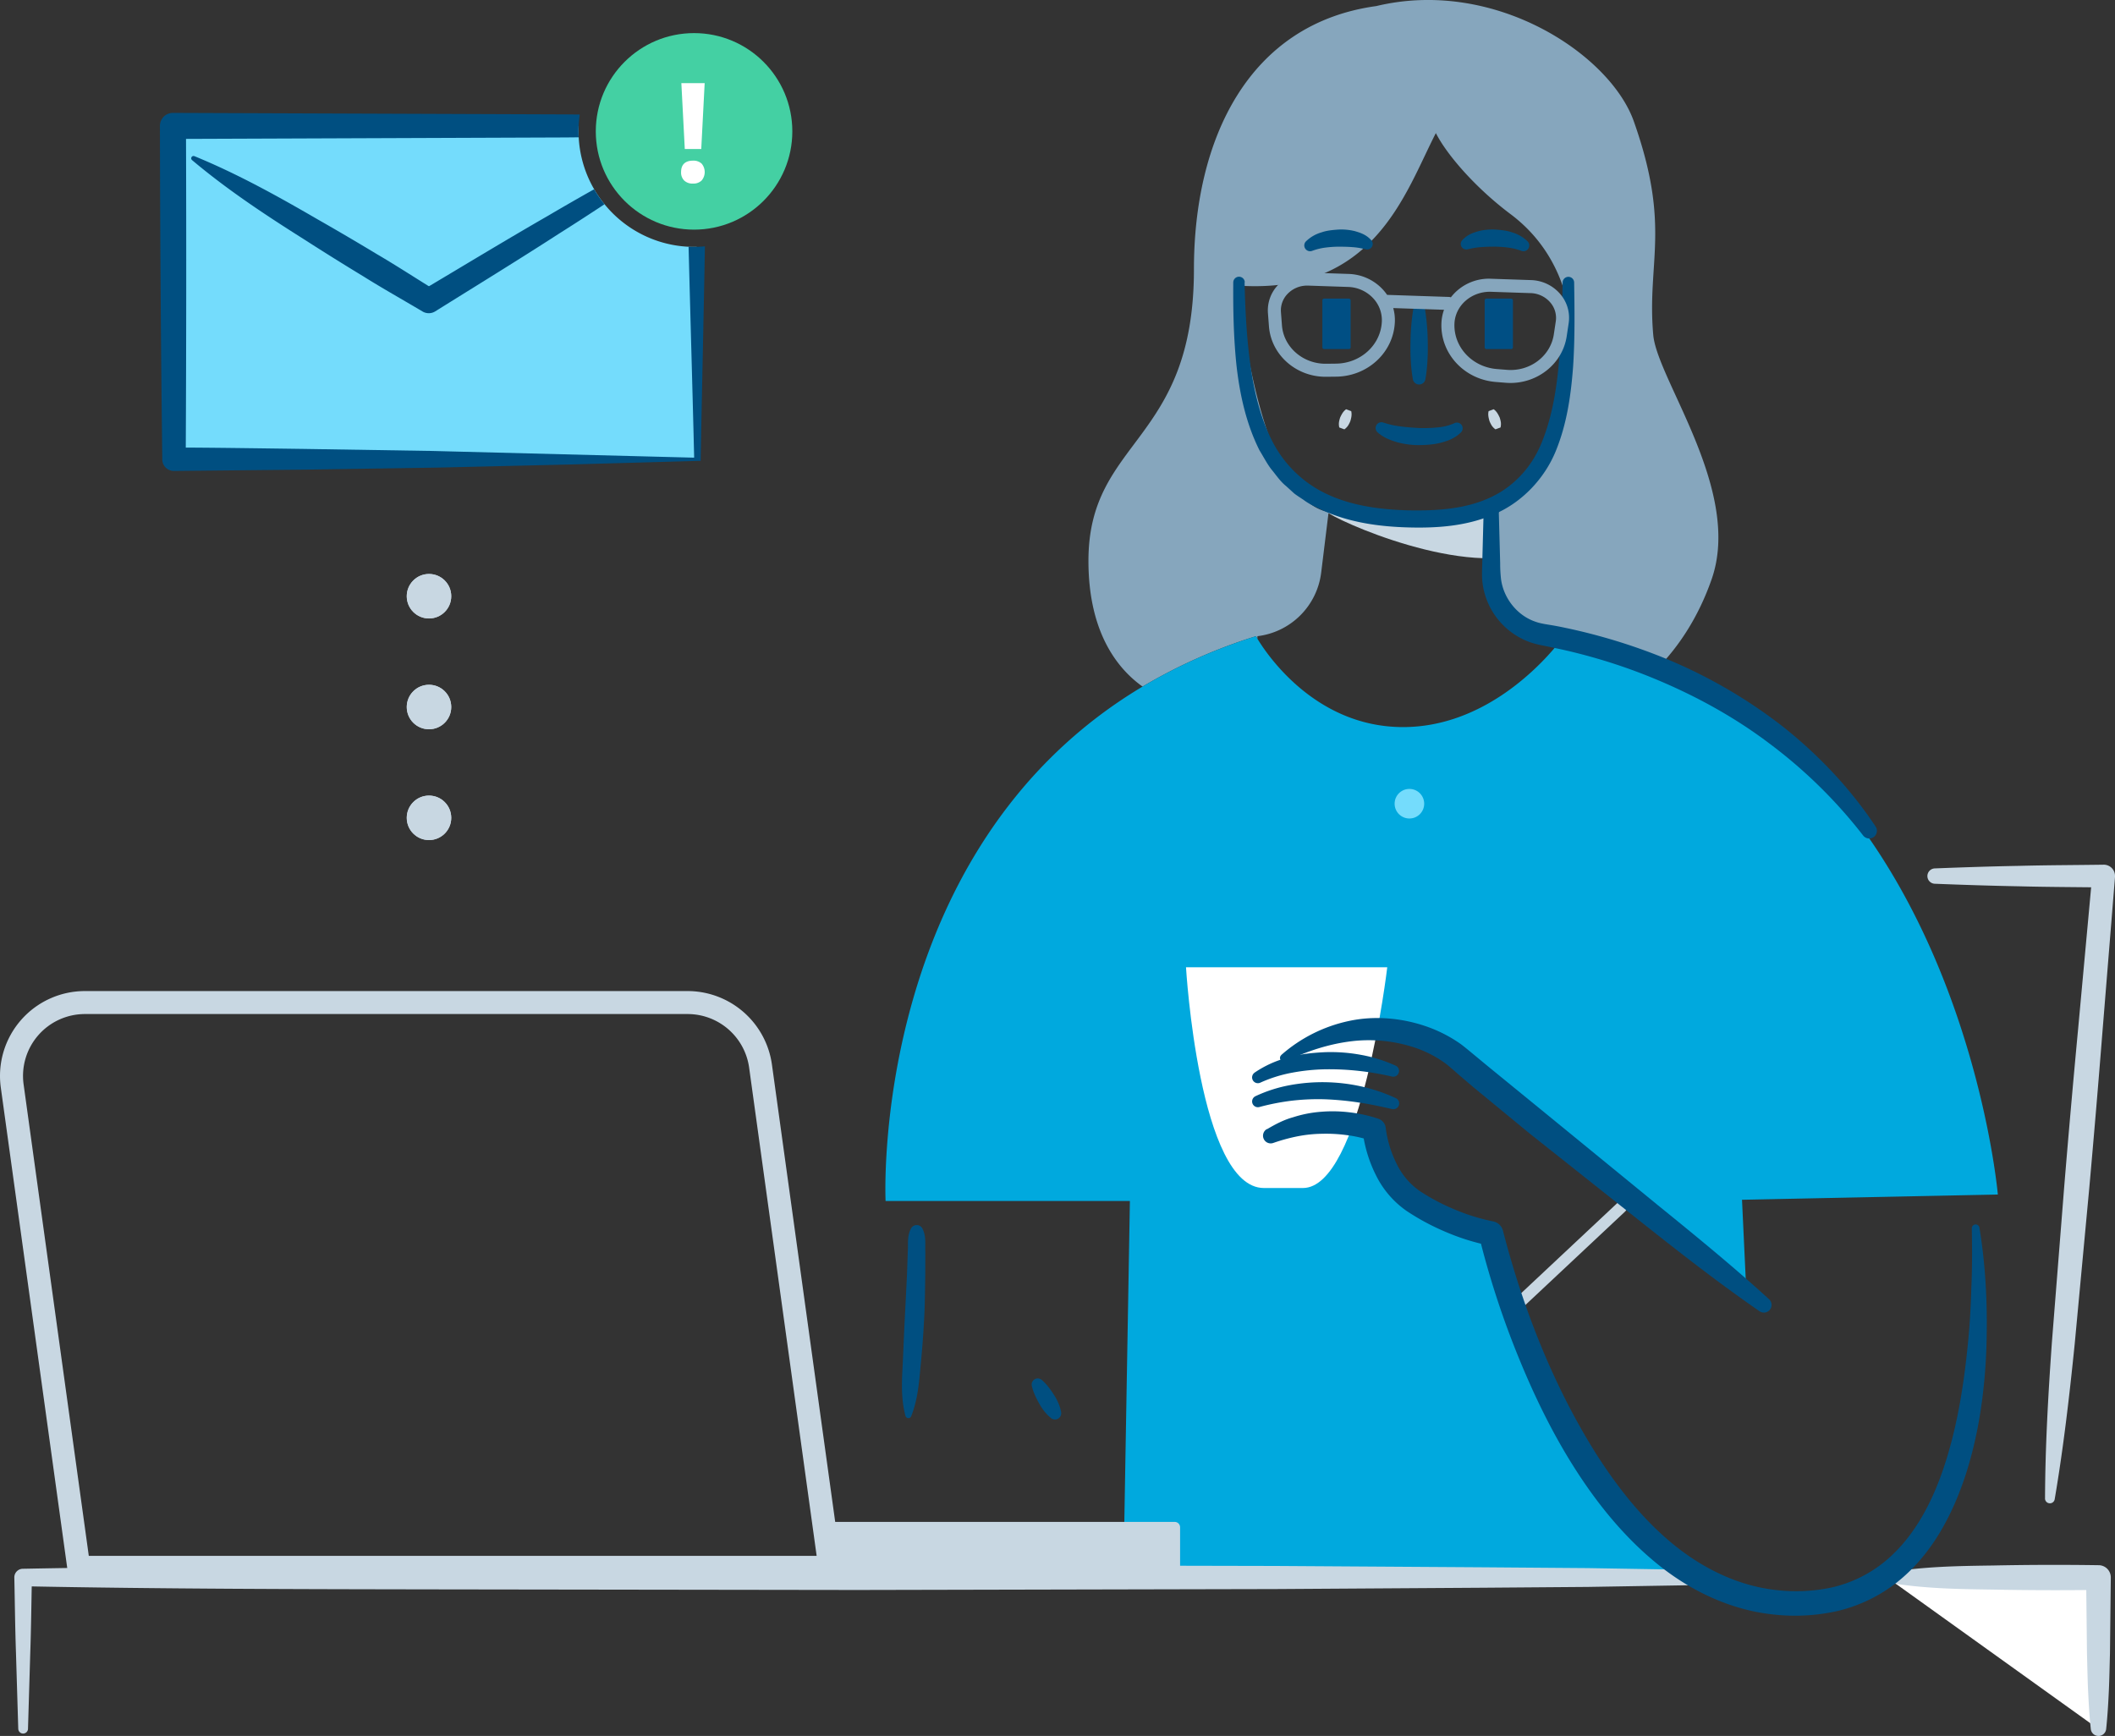 <svg xmlns="http://www.w3.org/2000/svg" viewBox="0 0 1578.26 1295.38"><rect x="0" y="0" width="1578.26" height="1295.38" fill="#333333" stroke="none"/><title>checkEmailsDesktop</title><path d="M513.84 184.13a86.1 86.1 0 0 1-62.73-31.74q-2.15-2.64-4.09-5.44t-3.65-5.74a85.87 85.87 0 0 1-11.52-38.67q-.12-2.25-.12-4.52c0-1.34 0-2.67.11-4H129.07l.78 248.72h390.53l-.5-158.53h-2c-1.33.03-2.7-.01-4.04-.08z" fill="#74dcfc"/><path d="M1112.73 416.58v-34.42c-43.6 7.44-82.36 11.16-116.27 0s53.29 35.36 116.27 34.42z" fill="#c8d7e2"/><rect x="986.77" y="222.82" width="21.1" height="37.66" rx="1.23" ry="1.23" fill="#004f84"/><path d="M1149.58 473.08a46.78 46.78 0 0 1-40.14-44.7l-1.72-50.85s25.75-5.12 48.61-48.1c24.22-45.56 29.07-126-29.07-169.56-26.19-19.64-47.57-44.31-55.79-60.52-23.23 45.03-45.63 120.63-147.68 113.77 0 0 14.37 159.82 67.66 168.93l-5.55 45.22a54.48 54.48 0 0 1-47.58 47.46v1.9c6.58 11 42.87 65.93 108.64 65.93 58 0 99.53-42.73 114.21-60.35v-7.47z" fill="none"/><path d="M938.32 476.63v-1.9a54.48 54.48 0 0 0 47.58-47.46l5.55-45.22c-53.29-9.11-67.66-168.93-67.66-168.93 102.07 6.86 124.46-68.75 147.68-113.81 8.22 16.21 29.6 40.88 55.79 60.52 58.14 43.6 53.29 124 29.07 169.56-22.85 43-48.61 48.1-48.61 48.1l1.72 50.85a46.78 46.78 0 0 0 40.14 44.73l11.6 1.66v7.47c3.81-4.58 5.82-7.47 5.82-7.47a349.71 349.71 0 0 1 72.38 21.3c13.17-14.06 27.77-34.76 37.91-63.86 23-66.06-40.64-148.84-43.6-182.24-4.84-54.67 13.47-80.46-14.53-159.46-17.66-49.81-103.68-107.15-192.12-85.94-95.52 13.09-136.1 99.35-136.1 196.42 0 130-78.72 126.43-78.72 217.55 0 54.25 22.32 81 40.39 93.84a396.9 396.9 0 0 1 84.63-37.61s.35.65 1.08 1.9z" fill="#86a6bd"/><path d="M962.54 789.63c85.51-48.45 109.5-14.4 126 0 32.56 28.49 171.11 139 214.58 173.66l-3.19-68 190.91-3.91s-26.22-301.18-251.47-395.34a349.71 349.71 0 0 0-72.38-21.3s-2 2.89-5.82 7.47c-14.67 17.63-56.22 60.35-114.21 60.35-65.78 0-102.06-55-108.64-65.93-.73-1.21-1.1-1.9-1.1-1.9a396.9 396.9 0 0 0-84.63 37.61C648.24 634.38 660.84 896.21 660.84 896.21h182.31l-4.88 281h430c-111.29-62.81-155.53-256.76-155.53-256.76s-29.07-4.84-58.14-24.22c-25.81-17.21-29.07-53.29-29.07-53.29s-39.55-3.73-72.67 4.84c-11.38 2.95-14.53-4.84-19.38-19.38s4.84-33.92 29.06-38.77z" fill="#00a9de"/><path d="M928.74 210.7c.48 20.78 1.53 41.53 4.38 61.91s7.72 40.41 17 58a87.32 87.32 0 0 0 42.2 39.07c18.05 8 38.51 10.61 58.84 11.16 20.26.37 40.82-.86 58.77-8.65 17.95-7.56 32-22 39.8-40.24s11.39-38.6 13.34-59.05 2.6-41.36 3-62.23a4.3 4.3 0 0 1 8.59 0c.34 20.93.62 42-.79 63.13-1.6 21.08-4.6 42.58-13 63s-25.21 38.21-45.88 46.94c-20.62 9-42.92 10.42-64.2 9.83s-43.17-3.52-63.47-12.58c-5-2.39-10.09-4.61-14.6-8-2.3-1.58-4.68-3-6.91-4.73l-6.22-5.65c-4.39-3.54-7.44-8.3-11-12.54-3.35-4.43-5.85-9.39-8.76-14.08-9.85-19.73-14.51-41-17-62.1-2.29-21.14-2.7-42.24-2.54-63.27a4.3 4.3 0 0 1 8.59-.07z" fill="#004f81"/><path d="M1062.21 224.38a165.05 165.05 0 0 1 3.19 29.33c.1 4.89.14 9.78-.17 14.67a113 113 0 0 1-1.57 14.67 4.76 4.76 0 0 1-9.35 0 113 113 0 0 1-1.57-14.67c-.31-4.89-.27-9.78-.17-14.67a165.25 165.25 0 0 1 3.19-29.33 3.3 3.3 0 0 1 6.44 0z" fill="#004f81"/><rect x="1107.88" y="222.82" width="21.1" height="37.66" rx="1.23" ry="1.23" fill="#004f84"/><path d="M1032.84 315.5a63.14 63.14 0 0 0 12.61 2.73c4.48.62 9.07.93 13.66 1.17a103.28 103.28 0 0 0 13.6-.45 39.82 39.82 0 0 0 12-2.9l.67-.31a4.28 4.28 0 0 1 4.82 6.92c-4.61 4.56-10.13 6.46-15.39 7.8s-10.66 1.59-16 1.7a62.75 62.75 0 0 1-15.82-2.05c-5.17-1.52-10.45-3.39-15.06-7.53a4.31 4.31 0 0 1 4.25-7.28zm58.3-136.23c3.83-4.27 8.18-5.59 12.29-6.81a42.69 42.69 0 0 1 12.53-1.15c4.15.32 8.35.66 12.42 2.1a27.62 27.62 0 0 1 11.56 6.72 4.33 4.33 0 0 1-4.61 7.08l-.56-.21a45.41 45.41 0 0 0-9.14-2.22 85.12 85.12 0 0 0-10.05-.72c-3.39 0-6.79.06-10.07.33a50.93 50.93 0 0 0-8.64 1.27l-1.76.39a4.13 4.13 0 0 1-4-6.79zm-73.58 6.4a50.9 50.9 0 0 0-8.64-1.27c-3.28-.28-6.69-.29-10.07-.33a85.12 85.12 0 0 0-10.05.72 45.45 45.45 0 0 0-9.14 2.22l-.55.2a4.33 4.33 0 0 1-4.61-7.07 27.62 27.62 0 0 1 11.56-6.72c4.07-1.44 8.27-1.78 12.42-2.1a42.69 42.69 0 0 1 12.53 1.15c4.11 1.22 8.46 2.54 12.29 6.81a4.13 4.13 0 0 1-3.95 6.79z" fill="#004f81"/><path d="M1526.05 1118.15c.15-39 2.38-77.82 5.13-116.6l9.2-116.25q4.78-58.11 10.24-116.16l10.68-116.12 8.46 9.22c-21-.31-42-.31-63-.87-21-.38-42-1.08-63-1.9a5.73 5.73 0 0 1 0-11.45c21-.82 42-1.52 63-1.9 21-.55 42-.56 63-.87a8.38 8.38 0 0 1 8.5 8.26v.96l-9.42 116.25q-4.6 58.12-9.81 116.19l-10.85 116.1c-3.93 38.67-8.39 77.3-14.92 115.75a3.64 3.64 0 0 1-7.23-.62z" fill="#c8d7e2"/><circle cx="1051.73" cy="599.74" r="11.04" fill="#74dcfc"/><path d="M972.23 886.52h-29.07c-48.45 0-58.14-164.72-58.14-164.72h150.18s-19.36 164.72-62.97 164.72z" fill="#fff"/><path d="M999.41 318.99a10.78 10.78 0 0 1-.22-4 22.39 22.39 0 0 1 .9-3.53c1.05-2.18 2.08-4.38 4.43-6.07l3.79 1.43c.64 2.82 0 5.15-.68 7.49a22.2 22.2 0 0 1-1.66 3.25 10.78 10.78 0 0 1-2.77 2.83zm116.53 1.39a10.82 10.82 0 0 1-2.77-2.83 22.39 22.39 0 0 1-1.65-3.25c-.65-2.34-1.33-4.66-.69-7.49l3.79-1.43c2.35 1.7 3.37 3.89 4.43 6.07a22.39 22.39 0 0 1 .9 3.53 10.78 10.78 0 0 1-.22 4zm16.16 657.64a4.3 4.3 0 0 1-2.94-7.43l77.52-72.67a4.3 4.3 0 1 1 5.87 6.28l-77.52 72.67a4.29 4.29 0 0 1-2.93 1.15z" fill="#c8d7e2"/><path fill="#fff" d="M1408.24 1177.2h157.67v113.04"/><path d="M1408.25 1173.57c26.28-4.63 52.56-5 78.83-5.36q39.42-.81 78.83-.23h.22a9.1 9.1 0 0 1 9 9.21l-.62 56.52c-.27 9.42-.41 18.84-.85 28.26s-1 18.84-2 28.26a5.76 5.76 0 0 1-11.46 0c-1-9.42-1.55-18.84-2-28.26s-.58-18.84-.85-28.26l-.62-56.52 9.22 9.22q-39.42.53-78.83-.23c-26.28-.37-52.55-.72-78.83-5.35a3.68 3.68 0 0 1 0-7.26zM13.63 1290.24l-1.7-56.52c-.66-18.84-.83-37.68-1.24-56.52a6.42 6.42 0 0 1 6.28-6.56h.29c103.8-2 207.61-2.18 311.41-2.34l311.41-.44 311.41.68 155.71 1 77.85.6 77.85 1.3a5.73 5.73 0 0 1 0 11.45l-77.85 1.3-77.85.6-155.71 1-311.41.68-311.41-.44c-103.8-.16-207.61-.3-311.41-2.34l6.56-6.56c-.41 18.84-.58 37.68-1.24 56.52l-1.69 56.52a3.63 3.63 0 0 1-7.25 0z" fill="#c8d7e2"/><path d="M956.11 787.25a111.41 111.41 0 0 1 50.14-25.3c18.89-4.14 39.05-2.48 57.54 3.79a102.76 102.76 0 0 1 26.42 13.48c4.36 3.33 7.51 6.07 11 8.92l10.35 8.56 41.83 34.15 83.75 68.49c28 22.72 56 45.53 82.67 69.9a5.741 5.741 0 0 1-7.13 9c-29.77-20.56-58.22-42.76-86.52-65.17l-84.84-67.33-41.88-34.47-10.38-8.84c-3.42-3-7.05-6.22-9.81-8.43a85 85 0 0 0-21.37-11.51 108.78 108.78 0 0 0-49.13-5.52c-16.71 2-33.32 7.29-49.41 15.08a2.89 2.89 0 0 1-3.18-4.77z" fill="#004f81"/><path d="M945.45 842.64c6.06-3.58 12.48-7 19.36-8.88a89.57 89.57 0 0 1 21-4.13 104.37 104.37 0 0 1 21.38.43 107 107 0 0 1 21.35 4.75 8.18 8.18 0 0 1 5.5 6.7l.08.63a83.73 83.73 0 0 0 8.3 26.74 52.52 52.52 0 0 0 17.42 20.14 158.12 158.12 0 0 0 26.31 13.79 149.36 149.36 0 0 0 28 8.61 9.47 9.47 0 0 1 7.4 6.92v.06c14.91 57.73 37.31 115 68.9 165.48 15.92 25.12 34.39 48.73 56.84 67.4s49 31.87 77.39 35.15a127.19 127.19 0 0 0 42.37-1.87 96.43 96.43 0 0 0 37.53-17.8c22.26-17.3 36.64-43.93 45.92-71.74 9.38-28 14.38-57.74 17.51-87.65 1.62-15 2.6-30.06 3-45.19.71-15.12.68-30.35.39-45.45v-.11a2.87 2.87 0 0 1 5.7-.52c5 30.51 6.24 61.34 5.1 92.29-1.34 30.9-5.66 62-15.34 92-9.75 29.69-25.11 59.61-51.29 80.36a114.52 114.52 0 0 1-44.4 21.42 144.74 144.74 0 0 1-48.64 2.5c-32.49-3.55-62.84-18.56-87.3-38.86-24.64-20.35-44.47-45.31-61.11-71.69s-30.15-54.54-41.75-83.25a653.78 653.78 0 0 1-28.66-88.46l7.41 7a165 165 0 0 1-32-10 176 176 0 0 1-29.22-15.61 70.23 70.23 0 0 1-23.22-27 100 100 0 0 1-9.91-33.17l5.58 7.32a92.45 92.45 0 0 0-17.43-3.91 114.48 114.48 0 0 0-18.33-1 102.51 102.51 0 0 0-18.24 1.88 133.29 133.29 0 0 0-17.91 4.87l-.42.14a5.73 5.73 0 0 1-4.7-10.38zm-8.61-24.63a105 105 0 0 1 25.73-8.25 134 134 0 0 1 53.75 1.07 126.45 126.45 0 0 1 25.36 8.67 4.32 4.32 0 0 1 2 5.76 4.37 4.37 0 0 1-4.88 2.34c-8.3-1.87-16.51-3.69-24.79-4.87a223.11 223.11 0 0 0-24.84-2.41 168.71 168.71 0 0 0-24.84 1 171.5 171.5 0 0 0-24.51 4.75 4.31 4.31 0 0 1-5.31-3 4.36 4.36 0 0 1 2.33-5.06zm-.73-17.53a79.12 79.12 0 0 1 25.25-11.39c8.87-2.55 18-3.47 27.12-3.92a124.13 124.13 0 0 1 27.21 2 108.56 108.56 0 0 1 26 8.15 4.32 4.32 0 0 1-2.85 8.06 209.64 209.64 0 0 0-24.91-4.26 201.58 201.58 0 0 0-25.06-1.19 149.3 149.3 0 0 0-24.82 2.56 103.2 103.2 0 0 0-23.49 7.37l-.13.06a4.31 4.31 0 0 1-4.3-7.42z" fill="#004f81"/><path d="M1164.44 219.6a29.79 29.79 0 0 0-21.92-10.59l-29.72-1a35.86 35.86 0 0 0-30.13 13.87 4.82 4.82 0 0 0-1.46-.3l-46-1.54h-.12a35 35 0 0 0-3.31-4.15 36.29 36.29 0 0 0-25.54-11.48l-29.74-1a30.64 30.64 0 0 0-22.63 9.09 27.31 27.31 0 0 0-7.7 21.17l.74 9.76c1.59 21.26 20.11 37.73 42.28 37.73h.56l7.4-.09c23.68-.29 42.89-18.29 43.73-41a33.23 33.23 0 0 0-1.21-10.18l37.89 1.27a33.44 33.44 0 0 0-1.94 10.05c-.83 22.69 17 41.95 40.62 43.83l7.37.59c1.19.1 2.37.14 3.55.14 20.86 0 38.94-14.74 41.95-34.86l1.46-9.69a27.17 27.17 0 0 0-6.13-21.62zm-133.27 20.13c-.65 17.5-15.65 31.39-34.14 31.62l-7.4.09h-.44c-17.1 0-31.38-12.54-32.58-28.73l-.74-9.76a17.67 17.67 0 0 1 5-13.71 20.16 20.16 0 0 1 14.59-6.12h.7l29.73 1a26.58 26.58 0 0 1 18.75 8.39 23.83 23.83 0 0 1 6.53 17.23zm129.79.08l-1.46 9.69c-2.42 16.23-17.78 27.93-35.11 26.48l-7.37-.59c-18.41-1.48-32.32-16.32-31.68-33.8.51-13.65 12.71-24.21 27.12-23.86l29.72 1a20 20 0 0 1 14.78 7.09 17.55 17.55 0 0 1 4 13.99z" fill="#86a6bd"/><path d="M688.33 916.78c3 5.86 1.89 11.72 2.17 17.59l-.06 17.6c-.2 11.73-.24 23.49-1 35.2-.6 11.72-1.63 23.38-2.73 35s-2.2 23.22-6.75 34.63a2.26 2.26 0 0 1-4.29-.26c-3.15-11.9-2.83-23.61-2.22-35.26s1-23.3 1.6-34.89l1.75-34.78.6-17.41c.44-5.81-.69-11.61 2.39-17.43a4.84 4.84 0 0 1 6.53-2.06 4.94 4.94 0 0 1 2.01 2.07zm88.96 112.87a36.61 36.61 0 0 1 5 5.26 61.86 61.86 0 0 1 4.09 5.78 40.35 40.35 0 0 1 3.36 6.22 31.78 31.78 0 0 1 2.12 7 4.65 4.65 0 0 1-7.37 4.42 31.78 31.78 0 0 1-5.15-5.15 40.23 40.23 0 0 1-3.9-5.89 61.41 61.41 0 0 1-3.18-6.33 36.58 36.58 0 0 1-2.3-6.85 4.54 4.54 0 0 1 7.37-4.42zm341.16-646.96l.67 25.1.34 12.55a105.76 105.76 0 0 0 .63 11.73c1.82 14.13 11.75 26.75 24.81 31.54a36 36 0 0 0 5 1.5l2.54.52 3.14.53q6.32 1 12.58 2.36 12.53 2.62 24.87 6a431.85 431.85 0 0 1 48.49 16.34 375.42 375.42 0 0 1 88.6 51.1c26.83 21.24 50.65 46.36 69.47 74.78a5.73 5.73 0 0 1-9.3 6.69 364.31 364.31 0 0 0-70-68.68c-26.11-19.73-55-35.56-85.27-48.12a414.88 414.88 0 0 0-46.44-16.13q-11.84-3.35-23.86-6l-12-2.51-3-.6-3.58-.83a51.75 51.75 0 0 1-7-2.34 54.13 54.13 0 0 1-33-44.54 65.09 65.09 0 0 1-.22-7.06l.17-6.27.33-12.55.67-25.1a5.73 5.73 0 0 1 11.46 0z" fill="#004f81"/><circle cx="320.13" cy="610.28" r="16.6" fill="#c8d7e2"/><circle cx="320.13" cy="527.59" r="16.6" fill="#c8d7e2"/><circle cx="320.13" cy="444.91" r="16.6" fill="#c8d7e2"/><circle cx="320.13" cy="610.28" r="16.6" fill="#c8d7e2"/><circle cx="320.13" cy="527.59" r="16.6" fill="#c8d7e2"/><circle cx="320.13" cy="444.91" r="16.6" fill="#c8d7e2"/><circle cx="517.92" cy="98.03" r="73.33" fill="#44d0a3"/><path d="M431.84 102.55l-9.86.1-97.63.37-185.52.7q.48 115.17-.18 230.34c29.1.14 58.21.59 87.37 1l96.54 1.53 195.43 5v-1.18c-1.27-52.74-2.84-104.69-4.13-156.2a86.33 86.33 0 0 1-82.02-81.66z" fill="none"/><path d="M513.84 184.13c1.29 51.5 2.86 103.46 4.13 156.2v1.18l-195.43-5-96.54-1.53c-29.17-.38-58.28-.84-87.37-1q.57-115.17.18-230.34l185.52-.7 97.63-.37 9.86-.1q-.12-2.25-.12-4.52a86.52 86.52 0 0 1 .92-12.49l-10.66-.1-97.63-.37-195.27-.74h-.05a9.68 9.68 0 0 0-9.67 9.7V94q.2 124.36 1.76 248.72v.15a8.66 8.66 0 0 0 8.74 8.57l99.11-1 98.73-1.53 97.72-2.3 96.19-2.69h1.24c1-52.68 2.23-106.15 3.2-160.09-2.67.25-5.38.39-8.12.39-1.36.02-2.73-.02-4.07-.09z" fill="#004f81"/><path d="M324.75 216.53l-4.69-2.91-4.91 2.93z" fill="#004f81"/><path d="M508.24 128.43q0-4.23 2.27-6.39t6.59-2.16a8.92 8.92 0 0 1 6.47 2.21 9.78 9.78 0 0 1 0 12.61 8.76 8.76 0 0 1-6.44 2.29 9 9 0 0 1-6.54-2.24 8.38 8.38 0 0 1-2.35-6.32zm15.05-17.22h-12.28l-2.57-49.18h17.4z" fill="#fff"/><path d="M880.61 1169.59H619.26l-4-33.91h261.4a4 4 0 0 1 3.95 3.95z" fill="#c8d7e2"/><path d="M619.26 1178.18H58.78a8.59 8.59 0 0 1-8.51-7.42L.6 811.55a63.35 63.35 0 0 1 62.75-72h449.91a63.6 63.6 0 0 1 62.75 54.68l51.76 374.15a8.58 8.58 0 0 1-8.51 9.77zm-553-17.18H609.4L559 796.55a46.36 46.36 0 0 0-45.74-39.85H63.36a46.17 46.17 0 0 0-45.74 52.51z" fill="#c8d7e2"/><path d="M320.05 213.62c-13-8.08-25.81-16.38-39-24.09q-22-13.29-44.3-26c-29.62-17.2-59.59-33.84-91.66-47a1.74 1.74 0 0 0-1.78 2.94c26.51 22.33 55.14 41.18 84.11 59.46q21.62 13.89 43.58 27.21c14.51 9.1 29.46 17.46 44.18 26.22l.15.09a9.09 9.09 0 0 0 9.45-.11c30.8-19.23 61.76-38.2 92.26-57.92q17.14-10.82 34.05-22a86.59 86.59 0 0 1-7.75-11.18q-17.34 9.74-34.47 19.82c-29.84 17.15-59.27 35-88.82 52.59" fill="#004f81"/></svg>